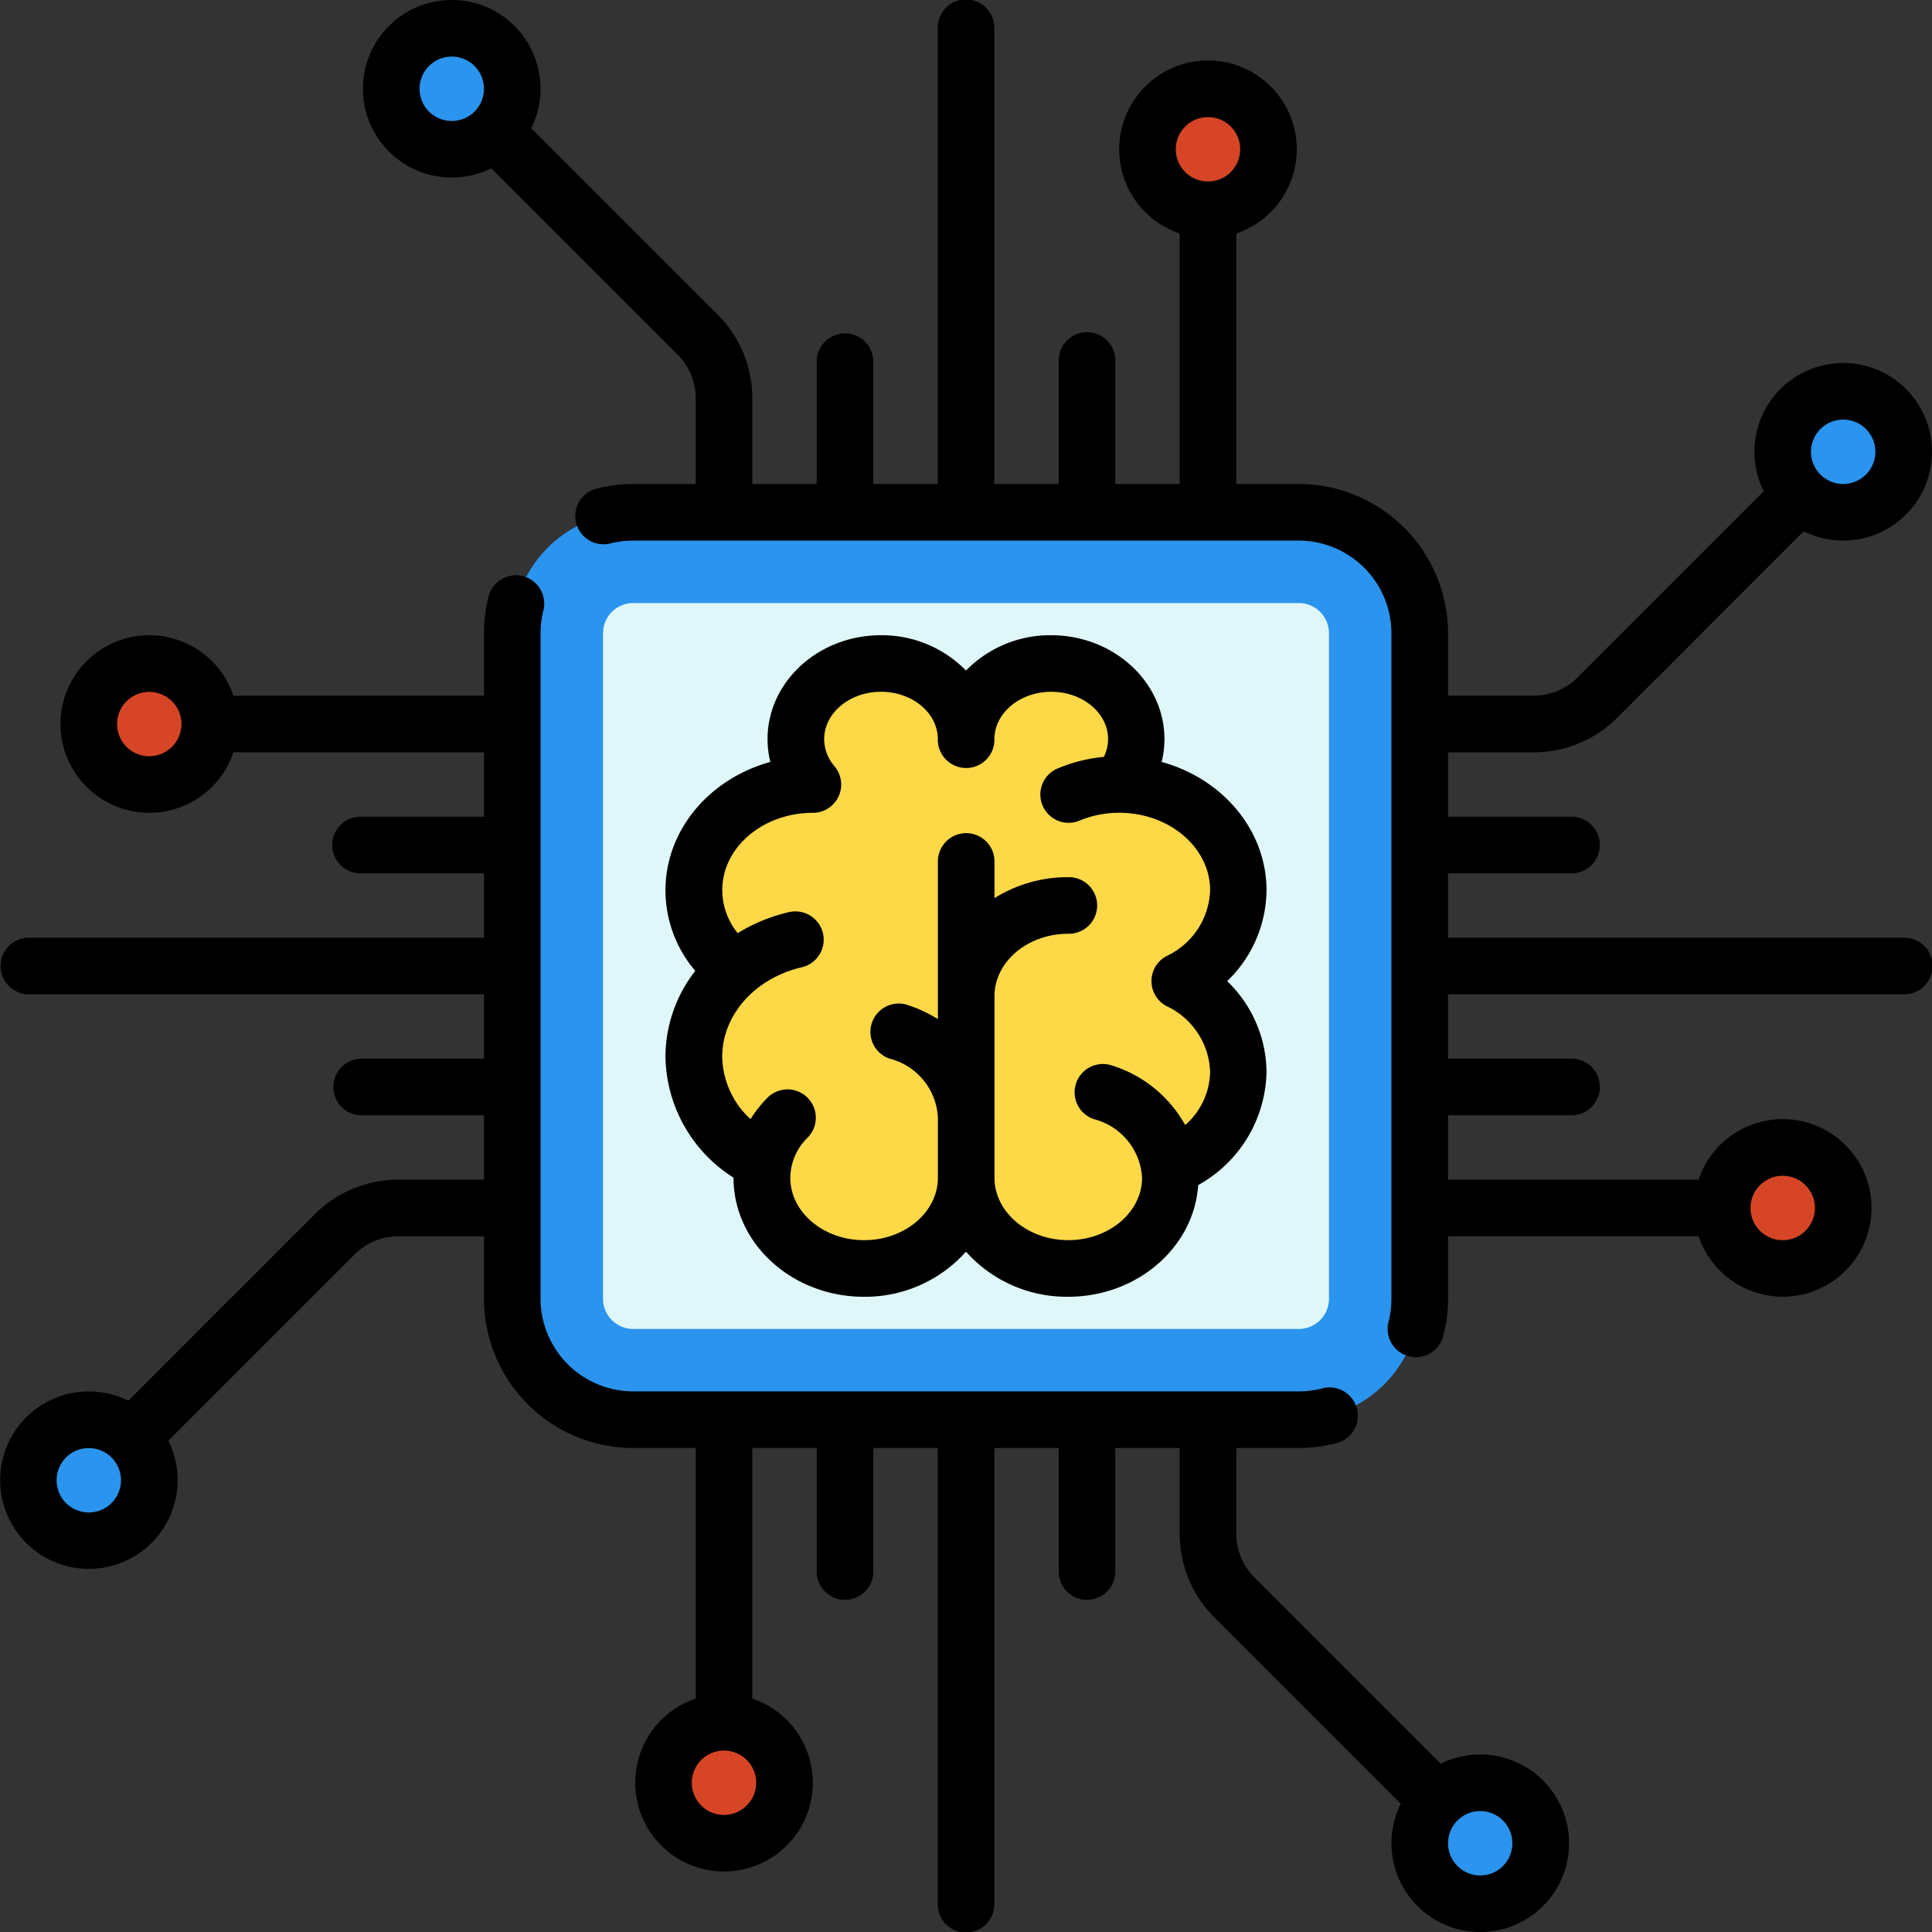 <svg xmlns="http://www.w3.org/2000/svg" width="163.196" height="163.195" viewBox="0 0 163.196 163.195">
  <rect x="0" y="0" width="163.196" height="163.195" fill="#333333" stroke="none"/>
  <g id="chip" transform="translate(0 -0.001)">
    <path id="Trazado_140118" data-name="Trazado 140118" d="M202.19,212.411H145.978a10.22,10.22,0,0,1-10.22-10.22V145.979a10.22,10.22,0,0,1,10.22-10.22H202.19a10.22,10.22,0,0,1,10.22,10.22v56.212A10.221,10.221,0,0,1,202.19,212.411Z" transform="translate(-92.486 -92.486)" fill="#2a94ee"/>
    <path id="Trazado_140119" data-name="Trazado 140119" d="M218.573,221.13H162.362a2.555,2.555,0,0,1-2.555-2.555V162.363a2.555,2.555,0,0,1,2.555-2.555h56.212a2.555,2.555,0,0,1,2.555,2.555v56.212A2.555,2.555,0,0,1,218.573,221.13Z" transform="translate(-108.87 -108.87)" fill="#dff7f9"/>
    <g id="Grupo_82060" data-name="Grupo 82060" transform="translate(7.502 56.048)">
      <circle id="Elipse_4567" data-name="Elipse 4567" cx="5.109" cy="5.109" r="5.109" fill="#d64626"/>
      <circle id="Elipse_4568" data-name="Elipse 4568" cx="5.109" cy="5.109" r="5.109" transform="translate(137.975 40.882)" fill="#d64626"/>
    </g>
    <g id="Grupo_82061" data-name="Grupo 82061" transform="translate(2.391 33.054)">
      <circle id="Elipse_4569" data-name="Elipse 4569" cx="5.109" cy="5.109" r="5.109" transform="translate(0 86.87)" fill="#2a94ee"/>
      <circle id="Elipse_4570" data-name="Elipse 4570" cx="5.109" cy="5.109" r="5.109" transform="translate(148.195)" fill="#2a94ee"/>
    </g>
    <g id="Grupo_82062" data-name="Grupo 82062" transform="translate(56.047 7.503)">
      <path id="Trazado_140124" data-name="Trazado 140124" d="M5.109,0A5.109,5.109,0,1,1,0,5.109,5.109,5.109,0,0,1,5.109,0Z" transform="translate(40.882)" fill="#d64626"/>
      <circle id="Elipse_4572" data-name="Elipse 4572" cx="5.109" cy="5.109" r="5.109" transform="translate(0 137.975)" fill="#d64626"/>
    </g>
    <g id="Grupo_82063" data-name="Grupo 82063" transform="translate(33.053 2.392)">
      <circle id="Elipse_4573" data-name="Elipse 4573" cx="5.109" cy="5.109" r="5.109" fill="#2a94ee"/>
      <circle id="Elipse_4574" data-name="Elipse 4574" cx="5.109" cy="5.109" r="5.109" transform="translate(86.87 148.195)" fill="#2a94ee"/>
    </g>
    <path id="Trazado_140120" data-name="Trazado 140120" d="M206.851,223.144a2.555,2.555,0,0,1,1.906.853,8.979,8.979,0,0,0,6.717,2.944c4.471,0,8.227-3.13,8.549-7.125a2.559,2.559,0,0,1,1.26-2,8.848,8.848,0,0,0,4.564-7.482,8.345,8.345,0,0,0-2.518-5.867,2.556,2.556,0,0,1,0-3.6A8.346,8.346,0,0,0,229.847,195c0-3.859-2.817-7.26-7.009-8.464a2.556,2.556,0,0,1-1.784-3.03,5.692,5.692,0,0,0,.17-1.281c0-3.522-3.224-6.388-7.186-6.388A7.6,7.6,0,0,0,208.663,178a2.633,2.633,0,0,1-3.623,0,7.6,7.6,0,0,0-5.375-2.159c-3.962,0-7.186,2.866-7.186,6.388a5.935,5.935,0,0,0,.137,1.259,2.554,2.554,0,0,1-1.789,3.005c-4.169,1.2-6.971,4.621-6.971,8.511a8.115,8.115,0,0,0,1.934,5.19,2.556,2.556,0,0,1,.062,3.168,9.42,9.42,0,0,0-2,5.7,9.945,9.945,0,0,0,4.621,8.174,2.557,2.557,0,0,1,1.138,2.1c.035,4.194,3.9,7.606,8.613,7.606A8.979,8.979,0,0,0,204.945,224,2.553,2.553,0,0,1,206.851,223.144Z" transform="translate(-125.254 -119.792)" fill="#fed947"/>
    <path id="Trazado_140121" data-name="Trazado 140121" d="M226.346,79.208H187.855V73.769H198.24a2.391,2.391,0,1,0,0-4.781H187.855V63.549h7.21a9.989,9.989,0,0,0,7.11-2.945L217.9,44.881a7.5,7.5,0,1,0-3.381-3.381L198.795,57.223a5.241,5.241,0,0,1-3.73,1.545h-7.21V53.493a12.625,12.625,0,0,0-12.611-12.611H169.97V19.72a7.5,7.5,0,1,0-4.781,0V40.882H159.75V30.5a2.391,2.391,0,1,0-4.781,0V40.882h-5.439V2.392a2.391,2.391,0,1,0-4.781,0V40.882h-5.439V30.5a2.391,2.391,0,0,0-4.781,0V40.882h-5.439v-7.21a9.989,9.989,0,0,0-2.945-7.11L110.416,10.834a7.5,7.5,0,1,0-3.381,3.381l15.728,15.728a5.239,5.239,0,0,1,1.545,3.73v7.21h-5.275a12.664,12.664,0,0,0-3.152.4,2.391,2.391,0,0,0,1.192,4.63,7.873,7.873,0,0,1,1.96-.247h56.211a7.838,7.838,0,0,1,7.83,7.83V109.7a7.874,7.874,0,0,1-.246,1.958,2.39,2.39,0,1,0,4.63,1.19,12.653,12.653,0,0,0,.4-3.149v-5.275h21.162a7.5,7.5,0,1,0,0-4.781H187.855V94.209H198.24a2.391,2.391,0,1,0,0-4.781H187.855V83.989h38.491a2.391,2.391,0,1,0,0-4.781ZM219.313,36.24a2.719,2.719,0,1,1,0,3.846h0a2.719,2.719,0,0,1,0-3.846ZM167.579,9.892a2.719,2.719,0,1,1-2.719,2.719A2.723,2.723,0,0,1,167.579,9.892Zm-65.8-.467a2.72,2.72,0,1,1,3.846,0h0A2.723,2.723,0,0,1,101.779,9.425ZM216.126,99.32a2.72,2.72,0,1,1-2.719,2.719A2.723,2.723,0,0,1,216.126,99.32Z" transform="translate(-65.541)"/>
    <path id="Trazado_140122" data-name="Trazado 140122" d="M121.7,252.742l-15.728-15.728a5.239,5.239,0,0,1-1.545-3.73v-7.21H109.7a12.658,12.658,0,0,0,3.151-.4,2.391,2.391,0,1,0-1.192-4.63,7.87,7.87,0,0,1-1.959.246H53.492a7.838,7.838,0,0,1-7.83-7.83V157.252a7.864,7.864,0,0,1,.246-1.959,2.391,2.391,0,0,0-4.63-1.192,12.638,12.638,0,0,0-.4,3.151v5.275H19.719a7.5,7.5,0,1,0,0,4.781H40.881v5.439H30.5a2.391,2.391,0,1,0,0,4.781H40.881v5.439H2.391a2.391,2.391,0,0,0,0,4.781H40.881v5.439H30.5a2.391,2.391,0,0,0,0,4.781H40.881v5.439h-7.21a9.989,9.989,0,0,0-7.11,2.945L10.838,222.075a7.494,7.494,0,1,0,3.382,3.381l15.722-15.722a5.241,5.241,0,0,1,3.73-1.545h7.21v5.275a12.625,12.625,0,0,0,12.611,12.611h5.275v21.162a7.5,7.5,0,1,0,4.781,0V226.074h5.439v10.385a2.391,2.391,0,1,0,4.781,0V226.074h5.439v38.491a2.391,2.391,0,1,0,4.781,0V226.075h5.439V236.46a2.391,2.391,0,1,0,4.781,0V226.075h5.439v7.21a9.989,9.989,0,0,0,2.945,7.11l15.728,15.728a7.5,7.5,0,1,0,3.381-3.381Zm-109.091-85.1a2.719,2.719,0,1,1,2.719-2.719A2.723,2.723,0,0,1,12.611,167.637Zm-3.187,63.08a2.719,2.719,0,1,1,0-3.846h0a2.719,2.719,0,0,1,0,3.846Zm51.734,26.347a2.719,2.719,0,1,1,2.719-2.719A2.723,2.723,0,0,1,61.157,257.065Zm65.8,4.314a2.718,2.718,0,1,1,0-3.846A2.723,2.723,0,0,1,126.957,261.378Z" transform="translate(0 -103.759)"/>
    <path id="Trazado_140123" data-name="Trazado 140123" d="M182.105,214.161v.006c0,5.545,4.941,10.056,11.014,10.056a11.406,11.406,0,0,0,8.623-3.811,11.406,11.406,0,0,0,8.623,3.811c5.845,0,10.638-4.179,10.991-9.435a11.174,11.174,0,0,0,5.772-9.563,10.775,10.775,0,0,0-3.324-7.665,10.777,10.777,0,0,0,3.324-7.665c0-5.113-3.739-9.443-8.859-10.851a8.161,8.161,0,0,0,.236-1.925c0-4.84-4.3-8.778-9.577-8.778a9.944,9.944,0,0,0-7.186,2.985,9.945,9.945,0,0,0-7.186-2.985c-5.281,0-9.577,3.938-9.577,8.778a8.161,8.161,0,0,0,.236,1.925c-5.119,1.407-8.859,5.738-8.859,10.851a10.5,10.5,0,0,0,2.518,6.8,11.821,11.821,0,0,0-2.518,7.25A12.311,12.311,0,0,0,182.105,214.161Zm6.643-30.818c.021,0,.043,0,.064,0a2.388,2.388,0,0,0,2.028-3.649c-.018-.029-.035-.059-.054-.088s-.022-.028-.032-.042c-.037-.052-.075-.1-.116-.152l0,0a3.549,3.549,0,0,1-.875-2.293c0-2.2,2.151-4,4.8-4s4.8,1.793,4.8,4a2.391,2.391,0,1,0,4.781,0c0-2.2,2.151-4,4.8-4s4.8,1.793,4.8,4a3.362,3.362,0,0,1-.359,1.5,13.275,13.275,0,0,0-3.923.984,2.391,2.391,0,0,0,1.858,4.406,8.63,8.63,0,0,1,3.3-.669l.069,0c.021,0,.042,0,.064,0,4.2.027,7.611,2.955,7.611,6.551a6.378,6.378,0,0,1-3.679,5.551,2.39,2.39,0,0,0,0,4.228,6.378,6.378,0,0,1,3.679,5.551,6.115,6.115,0,0,1-2.106,4.495,10.732,10.732,0,0,0-6.285-5.061,2.391,2.391,0,0,0-1.433,4.561,5.423,5.423,0,0,1,4.075,4.948c0,2.909-2.8,5.275-6.233,5.275s-6.233-2.366-6.233-5.275v-15.33c0-2.909,2.8-5.275,6.233-5.275a2.391,2.391,0,1,0,0-4.781,11.687,11.687,0,0,0-6.233,1.771V187.5a2.391,2.391,0,1,0-4.781,0V200.77a11.388,11.388,0,0,0-2.641-1.223,2.391,2.391,0,0,0-1.433,4.561,5.423,5.423,0,0,1,4.074,4.948v5.11c0,2.909-2.8,5.275-6.233,5.275s-6.233-2.366-6.233-5.275a4.819,4.819,0,0,1,1.488-3.412,2.391,2.391,0,0,0-3.37-3.391,10.168,10.168,0,0,0-1.476,1.853,7.292,7.292,0,0,1-2.391-5.27c0-3.542,2.78-6.653,6.76-7.567a2.391,2.391,0,0,0-1.069-4.66,14.563,14.563,0,0,0-4.386,1.787,5.769,5.769,0,0,1-1.3-3.613C181.137,186.3,184.546,183.37,188.748,183.343Z" transform="translate(-120.145 -114.683)"/>
  </g>
</svg>
